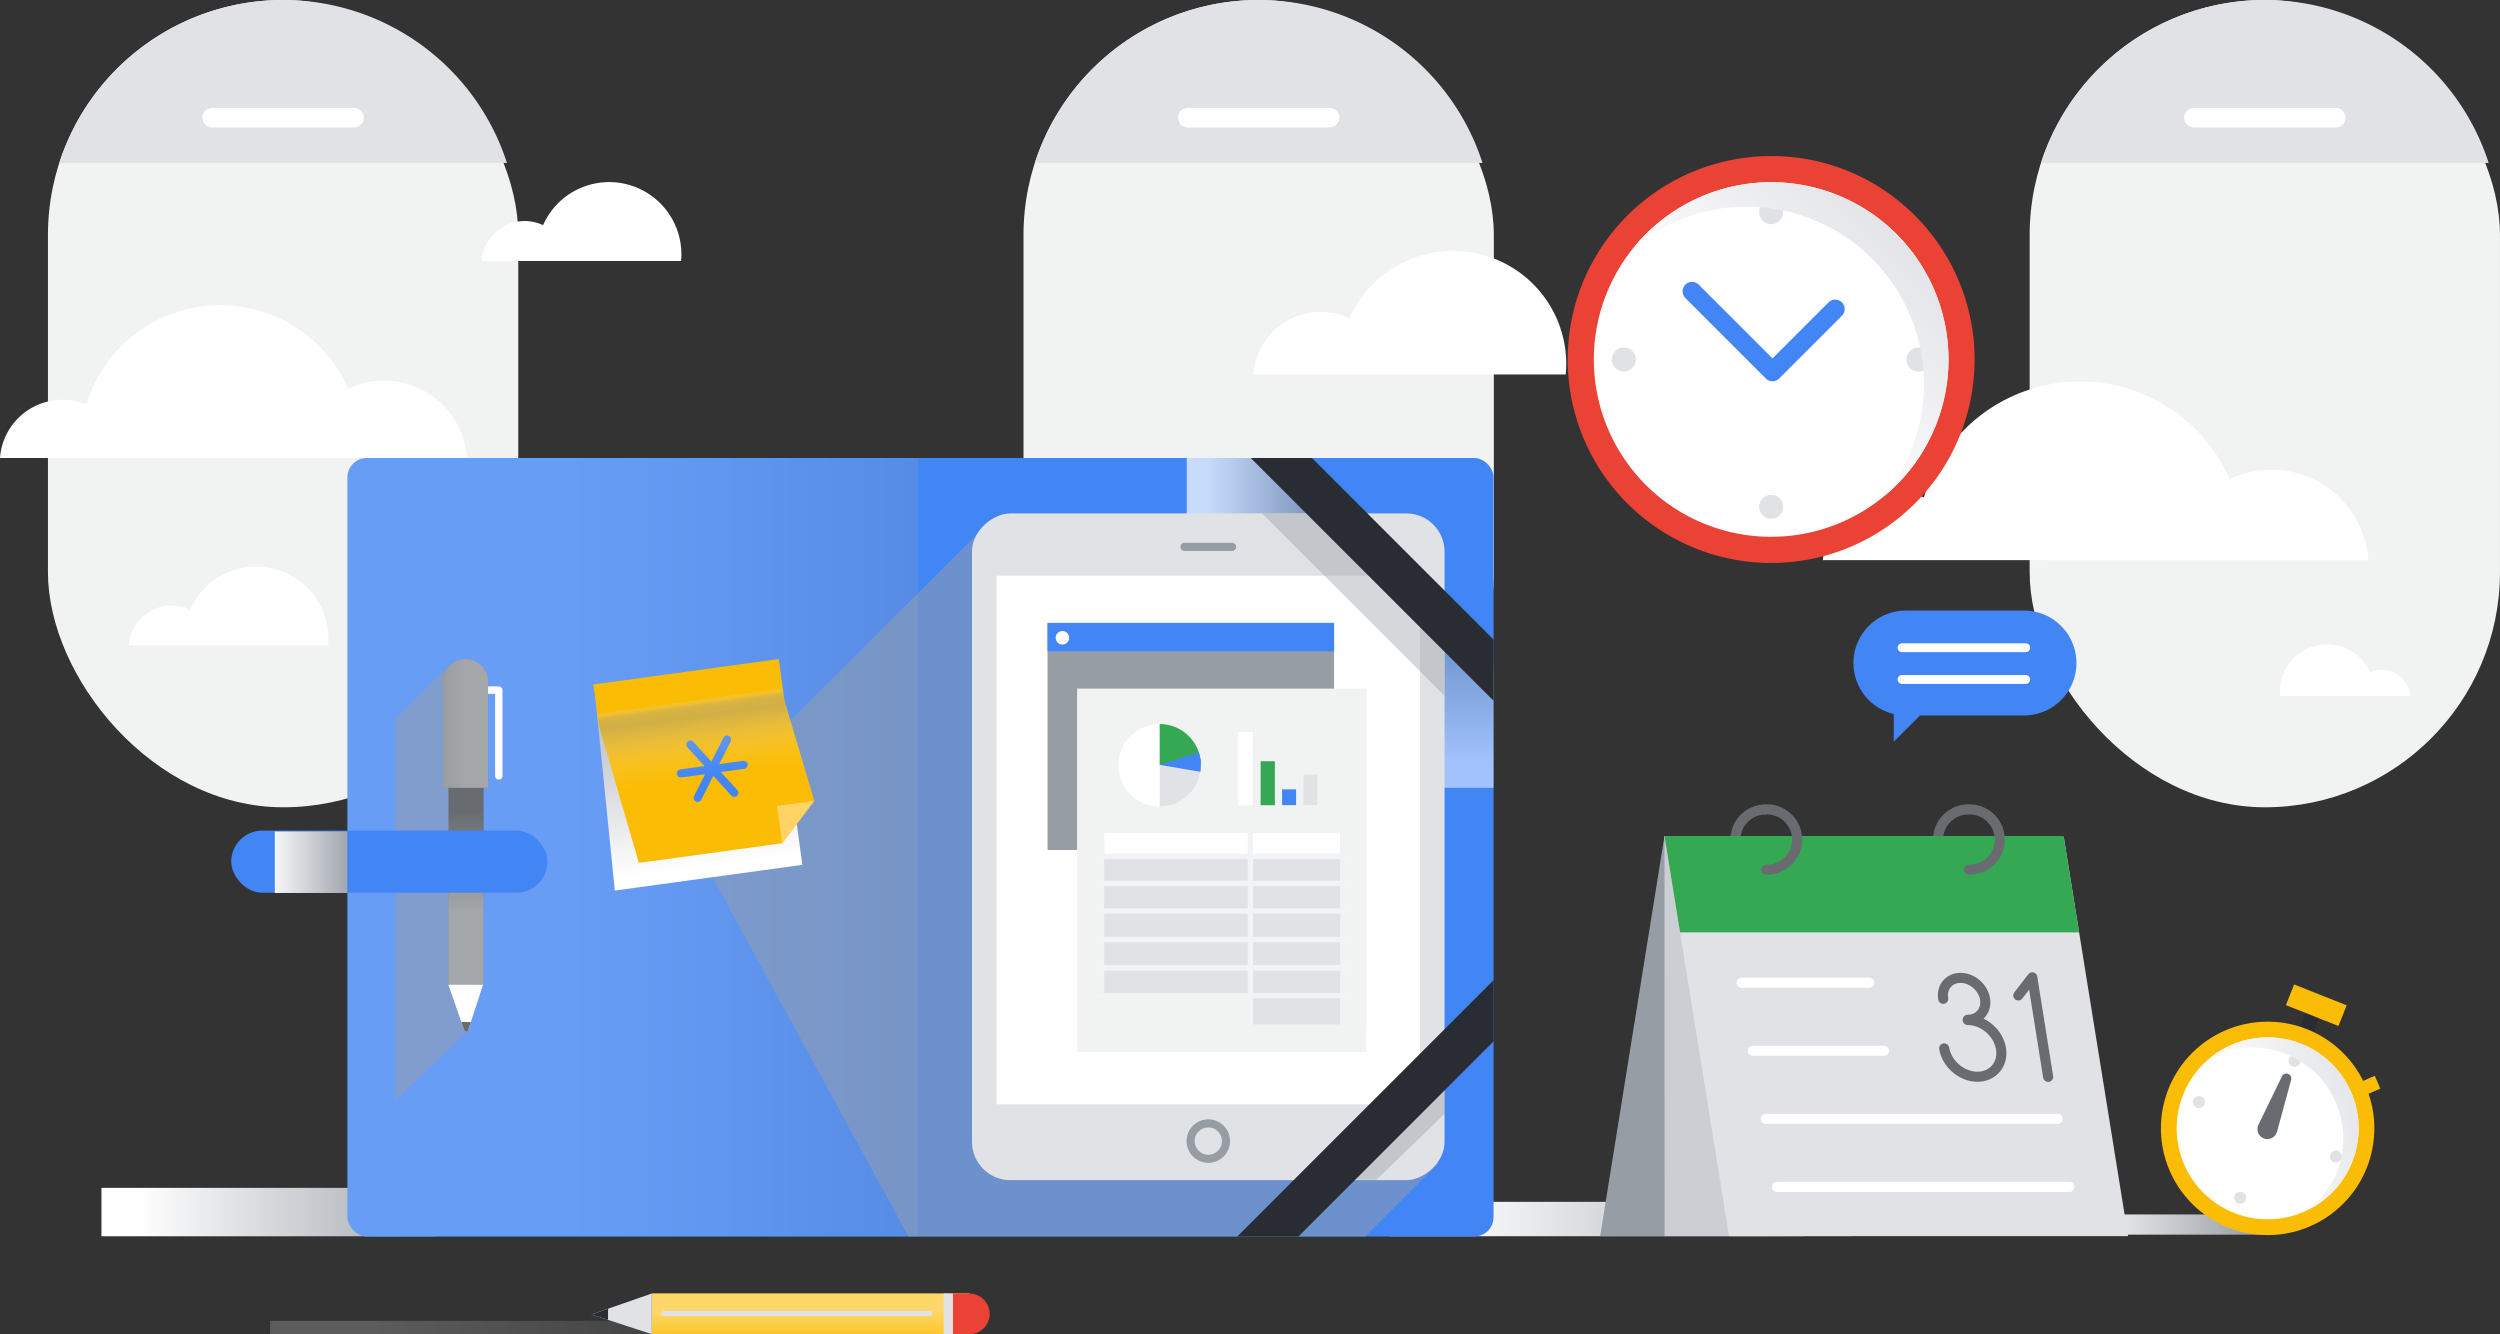 <svg xmlns="http://www.w3.org/2000/svg"
  xmlns:xlink="http://www.w3.org/1999/xlink" viewBox="0 0 1586.38 846.63">
  <rect x="0" y="0" width="1586.38" height="846.63" fill="#333333" stroke="none"/>
  <defs>
    <style>      .cls-15,      .cls-16,      .cls-20,      .cls-21,      .cls-23,      .cls-29,      .cls-33,      .cls-46,      .cls-47,      .cls-5 {        fill: none      }
      .cls-3 {        fill: #f1f2f2      }
      .cls-4 {        fill: #e1e2e6      }
      .cls-33,      .cls-47,      .cls-5 {        stroke: #fff      }
      .cls-15,      .cls-20,      .cls-23,      .cls-29,      .cls-33,      .cls-46,      .cls-47,      .cls-5 {        stroke-linecap: round      }
      .cls-15,      .cls-16,      .cls-20,      .cls-21,      .cls-5 {        stroke-miterlimit: 10      }
      .cls-5 {        stroke-width: 12.41px      }
      .cls-6 {        fill: #fff      }
      .cls-23 {        mix-blend-mode: multiply      }
      .cls-10 {        fill: #4285f4      }
      .cls-15 {        stroke: #979da5      }
      .cls-15,      .cls-29 {        stroke-width: 5.15px      }
      .cls-16,      .cls-20,      .cls-46 {        stroke: #686c71      }
      .cls-16,      .cls-20,      .cls-46,      .cls-47 {        stroke-width: 6.4px      }
      .cls-17 {        fill: #979da5      }
      .cls-19 {        fill: #34a853      }
      .cls-21 {        stroke: #f2f3f4;        stroke-width: 3.43px      }
      .cls-22 {        fill: #ea4335      }
      .cls-23,      .cls-29 {        stroke: #4285f4      }
      .cls-23,      .cls-29,      .cls-33,      .cls-46,      .cls-47 {        stroke-linejoin: round      }
      .cls-23 {        stroke-width: 12px      }
      .cls-28 {        fill: #fbbc05      }
      .cls-33 {        stroke-width: 5.64px      }
      .cls-36 {        fill: #686c71      }
      .cls-41 {        fill: #2a2c33      }    </style>
    <linearGradient id="linear-gradient" x1="9424.34" y1="297.42" x2="9625.34" y2="297.42" gradientTransform="matrix(1.05 0 0 1 -9807.24 471.69)" gradientUnits="userSpaceOnUse">
      <stop offset="0" stop-color="#fff" />
      <stop offset="1" stop-color="#979da5" />
    </linearGradient>
    <linearGradient id="linear-gradient-2" x1="10211.87" y1="301.85" x2="10461.84" y2="301.85" xlink:href="#linear-gradient" />
    <linearGradient id="linear-gradient-3" x1="10591.49" y1="305.35" x2="10705.62" y2="305.35" xlink:href="#linear-gradient" />
    <linearGradient id="linear-gradient-4" x1="1057.05" y1="644" x2="1418.97" y2="644" gradientTransform="matrix(-1 0 0 1 1928 0)" gradientUnits="userSpaceOnUse">
      <stop offset="0" stop-color="#686c71" />
      <stop offset=".32" stop-color="#9d9fa3" />
      <stop offset=".78" stop-color="#e3e4e5" />
      <stop offset="1" stop-color="#fff" />
    </linearGradient>
    <linearGradient id="linear-gradient-5" x1="955.26" y1="129.27" x2="1021.33" y2="129.27" gradientTransform="rotate(180 894.015 222.815)" gradientUnits="userSpaceOnUse">
      <stop offset="0" stop-color="#979da5" />
      <stop offset="1" stop-color="#fff" />
    </linearGradient>
    <linearGradient id="linear-gradient-6" x1="741.04" y1="121.29" x2="822.23" y2="121.29" gradientTransform="rotate(90 691.195 352.105)" xlink:href="#linear-gradient-5" />
    <linearGradient id="linear-gradient-7" x1="672.18" y1="632.75" x2="909.85" y2="395.08" xlink:href="#linear-gradient" />
    <linearGradient id="linear-gradient-8" x1="1124.31" y1="657.44" x2="1005.01" y2="657.44" xlink:href="#linear-gradient" />
    <linearGradient id="linear-gradient-9" x1="1291.74" y1="328.74" x2="1400.04" y2="437.04" gradientTransform="rotate(90 1368.5 322.5)" gradientUnits="userSpaceOnUse">
      <stop offset="0" stop-color="#e1e2e6" />
      <stop offset="1" stop-color="#fff" />
    </linearGradient>
    <linearGradient id="linear-gradient-10" x1="890.9" y1="351.48" x2="843.75" y2="398.63" xlink:href="#linear-gradient-5" />
    <linearGradient id="linear-gradient-11" x1="882.1" y1="713.27" x2="896.32" y2="727.49" xlink:href="#linear-gradient-5" />
    <linearGradient id="linear-gradient-12" x1="585.8" y1="656.66" x2="585.8" y2="500.58" gradientTransform="rotate(-7.81 -260.353 1606.207)" xlink:href="#linear-gradient" />
    <linearGradient id="linear-gradient-13" x1="594.3" y1="502.49" x2="594.3" y2="628.88" gradientTransform="rotate(-7.81 -260.353 1606.207)" gradientUnits="userSpaceOnUse">
      <stop offset=".38" stop-color="#fff" stop-opacity="0" />
      <stop offset=".38" stop-color="#f9f9fa" stop-opacity=".06" />
      <stop offset=".38" stop-color="#e2e4e6" stop-opacity=".28" />
      <stop offset=".39" stop-color="#ced0d4" stop-opacity=".48" />
      <stop offset=".4" stop-color="#bcc0c5" stop-opacity=".64" />
      <stop offset=".4" stop-color="#afb3b9" stop-opacity=".77" />
      <stop offset=".41" stop-color="#a4a9b0" stop-opacity=".88" />
      <stop offset=".42" stop-color="#9ca2aa" stop-opacity=".95" />
      <stop offset=".43" stop-color="#989ea6" stop-opacity=".99" />
      <stop offset=".47" stop-color="#979da5" />
      <stop offset=".57" stop-color="#bfc3c8" stop-opacity=".61" />
      <stop offset=".66" stop-color="#e2e3e6" stop-opacity=".28" />
      <stop offset=".73" stop-color="#f7f7f8" stop-opacity=".08" />
      <stop offset=".77" stop-color="#fff" stop-opacity="0" />
    </linearGradient>
    <linearGradient id="linear-gradient-14" x1="260.06" y1="560.5" x2="366.27" y2="560.5" xlink:href="#linear-gradient" />
    <linearGradient id="linear-gradient-15" x1="2123.45" y1="1680.93" x2="2059.86" y2="1680.93" gradientTransform="rotate(180 1271.845 1170.365)" gradientUnits="userSpaceOnUse">
      <stop offset="0" stop-color="#fff" />
      <stop offset="1" stop-color="#686c71" />
    </linearGradient>
    <linearGradient id="linear-gradient-16" x1="2003.93" y1="1681.29" x2="2003.93" y2="1756.07" gradientTransform="translate(-1558.93 -1115.88)" gradientUnits="userSpaceOnUse">
      <stop offset="0" stop-color="#fff" />
      <stop offset="1" stop-color="#808285" />
    </linearGradient>
    <linearGradient id="linear-gradient-17" x1="-17031.15" y1="3746.35" x2="-17031.15" y2="4024.29" gradientTransform="matrix(.21 0 0 .66 4090.12 -1587.95)" gradientUnits="userSpaceOnUse">
      <stop offset="0" stop-color="#fff" />
      <stop offset=".91" stop-color="#8c8d90" />
      <stop offset="1" stop-color="#808285" />
    </linearGradient>
    <linearGradient id="linear-gradient-18" x1="3.51" y1="3618.68" x2="3.51" y2="3643.66" gradientTransform="translate(510.76 -2786.98)" gradientUnits="userSpaceOnUse">
      <stop offset="0" stop-color="#fff" />
      <stop offset=".91" stop-color="#fbc21d" />
      <stop offset="1" stop-color="#fbbc05" />
    </linearGradient>
    <linearGradient id="linear-gradient-19" x1="-146.99" y1="-862.05" x2="-76.83" y2="-791.89" gradientTransform="rotate(111.7 193.858 577.349)" xlink:href="#linear-gradient-9" />
    <linearGradient id="linear-gradient-20" x1="9501.62" y1="75.44" x2="9556.03" y2="75.44" xlink:href="#linear-gradient" />
    <clipPath id="clip-path" transform="translate(-149.62 -106.37)">
      <path d="M1085.1 397H735.44v494h349.66a12.27 12.27 0 0 0 12.27-12.27V409.27A12.27 12.27 0 0 0 1085.1 397z" fill="none" />
    </clipPath>
  </defs>
  <g style="isolation:isolate">
    <g id="Background">
      <rect class="cls-3" x="649.46" width="298.45" height="512.27" rx="149.23" ry="149.23" />
      <rect class="cls-3" x="1287.92" width="298.45" height="512.27" rx="149.23" ry="149.23" />
      <path class="cls-4" d="M1444.72 209.78h284.1a149.28 149.28 0 0 0-142.05-103.41 149.28 149.28 0 0 0-142.05 103.41z" transform="translate(-149.62 -106.37)" />
      <path class="cls-5" d="M1392.15 74.69h90" />
      <path class="cls-6" d="M1306.37 461.82a46.49 46.49 0 0 1 64-39.76 103.65 103.65 0 0 1 194.07-11.69 61.75 61.75 0 0 1 88.07 51.46z" transform="translate(-149.62 -106.37)" />
      <path class="cls-4" d="M806.26 209.78h284.1a149.28 149.28 0 0 0-142.05-103.41 149.28 149.28 0 0 0-142.05 103.41z" transform="translate(-149.62 -106.37)" />
      <path class="cls-5" d="M753.69 74.69h90" />
      <rect class="cls-3" x="30.42" width="298.45" height="512.27" rx="149.23" ry="149.23" />
      <path class="cls-4" d="M187.22 209.78h284.1a149.28 149.28 0 0 0-142.05-103.41 149.28 149.28 0 0 0-142.05 103.41z" transform="translate(-149.62 -106.37)" />
      <path class="cls-5" d="M134.64 74.69h90.01" />
      <path class="cls-6" d="M987.73 304.24a42.64 42.64 0 0 1 18.27 4.13 71.8 71.8 0 0 1 137.48 28.94c0 2.26-.13 4.49-.34 6.69H945a42.85 42.85 0 0 1 42.73-39.76zM258.56 490.62a27.22 27.22 0 0 1 11.66 2.64A45.84 45.84 0 0 1 358 511.73c0 1.44-.09 2.87-.22 4.27H231.29a27.36 27.36 0 0 1 27.27-25.38zM482.56 246.62a27.22 27.22 0 0 1 11.66 2.64A45.84 45.84 0 0 1 582 267.73c0 1.44-.09 2.87-.22 4.27H455.29a27.36 27.36 0 0 1 27.27-25.38zM1661.2 531.43a17.77 17.77 0 0 0-7.61 1.72 29.92 29.92 0 0 0-57.3 12.06c0 .94.06 1.87.14 2.79H1679a17.86 17.86 0 0 0-17.8-16.57zM896.93 445.32a17.62 17.62 0 0 0-7.55 1.71 29.67 29.67 0 0 0-56.8 12c0 .93.06 1.85.14 2.77h81.86a17.71 17.71 0 0 0-17.65-16.48zM149.62 397a39.81 39.81 0 0 1 54.79-34 88.75 88.75 0 0 1 166.17-10A52.88 52.88 0 0 1 446 397z" transform="translate(-149.62 -106.37)" />
    </g>
    <g id="Foreground">
      <path style="mix-blend-mode:multiply" fill="url(#linear-gradient)" d="M64.38 753.76h211.59v30.72H64.38z" />
      <path style="mix-blend-mode:multiply" fill="url(#linear-gradient-2)" d="M881.38 762.63h263.15v21.82H881.38z" />
      <path style="mix-blend-mode:multiply" fill="url(#linear-gradient-3)" d="M1314.38 770.63h120.15v12.82h-120.15z" />
      <rect class="cls-10" x="220.47" y="290.63" width="727.28" height="494" rx="12.27" ry="12.27" />
      <path d="M382.36 397H732v494H382.36a12.27 12.27 0 0 1-12.27-12.27V409.27A12.27 12.27 0 0 1 382.36 397z" transform="translate(-149.62 -106.37)" style="mix-blend-mode:multiply" fill="url(#linear-gradient-4)" opacity=".2" />
      <path style="mix-blend-mode:multiply" opacity=".7" fill="url(#linear-gradient-5)" d="M847.27 342.09l-51.89-51.46h-42.32v51.46h94.21z" />
      <path style="mix-blend-mode:multiply" fill="url(#linear-gradient-6)" opacity=".5" d="M947.74 421.85l-51.46-37.73V499.9h51.46v-78.05z" />
      <path style="mix-blend-mode:multiply" fill="url(#linear-gradient-7)" opacity=".5" d="M628.36 330.6L434.53 524.42l141.94 260.21h289.8l46.31-46.31L628.36 330.6z" />
      <rect class="cls-4" x="704.8" y="493.76" width="423.07" height="299.88" rx="24.28" ry="24.28" transform="rotate(90 894.71 515.7)" />
      <path class="cls-6" transform="rotate(90 894.71 511.41)" d="M748.65 505.06h335.37v268.69H748.65z" />
      <path class="cls-15" d="M751.59 347.02h30.25" />
      <circle class="cls-15" cx="766.72" cy="724.08" r="11.23" />
      <path class="cls-16" d="M1399 658.24a19.11 19.11 0 1 1 0-38.21M1270.44 658.24a19.11 19.11 0 1 1 0-38.21" transform="translate(-149.62 -106.37)" />
      <path class="cls-17" d="M1132.1 784.38l-55.11-253.85-20.79-.04-40.81 253.89h116.71z" />
      <path style="mix-blend-mode:multiply" fill="url(#linear-gradient-8)" opacity=".5" d="M1056.2 530.49l.05 253.89h119.25l-60.27-253.85-59.03-.04z" />
      <path class="cls-4" d="M1350.38 784.38l-40.82-253.23-253.36-.66 40.98 253.89h253.2z" />
      <path class="cls-19" d="M1319.28 591.66l-9.83-61.17H1056.2l9.89 61.17h253.19z" />
      <path class="cls-20" d="M1270.44 620a19.11 19.11 0 1 1 0 38.21M1399 620a19.11 19.11 0 1 1 0 38.21" transform="translate(-149.62 -106.37)" />
      <path class="cls-17" d="M664.72 395.27h181.82v144.08H664.72z" />
      <path class="cls-3" d="M683.46 436.96v230.52h183.6l.07-230.52H683.46z" />
      <path class="cls-4" d="M794.97 546.08h55.43v103.97h-55.43z" />
      <path class="cls-4" d="M700.66 528.32H850.3v103.43H700.66zM827.14 491.53h8.84v19.36h-8.84z" />
      <path class="cls-6" d="M700.66 528.32H850.3v14.37H700.66z" />
      <path class="cls-21" d="M793.45 660.37V526.38M696.76 560.55h159.43M696.76 543.4h159.43M697.14 578.12h159.44M696.14 596.16h159.43M697.03 614.14h159.44M695.67 631.87h159.44" />
      <circle class="cls-6" cx="885.47" cy="592" r="26.18" transform="rotate(-45 682.266 719.426)" />
      <path class="cls-6" d="M785.53 464.44h9.45v46.51h-9.45z" />
      <path class="cls-19" d="M799.94 483.03h9.03v27.92h-9.03z" />
      <path class="cls-10" d="M813.55 500.89h8.88v9.99h-8.88z" />
      <path class="cls-19" d="M904 573.49a26.1 26.1 0 0 0-18.51-7.67v25.9l26.15-.84a26.08 26.08 0 0 0-7.64-17.39z" transform="translate(-149.62 -106.37)" />
      <path class="cls-10" d="M664.72 395.27h181.82v18.01H664.72z" />
      <circle class="cls-6" cx="674.16" cy="404.7" r="4.29" />
      <path class="cls-6" d="M1273.5 455.3a120.8 120.8 0 1 1 120.8-120.8 120.94 120.94 0 0 1-120.8 120.8z" transform="translate(-149.62 -106.37)" />
      <path class="cls-22" d="M1273.5 222A112.5 112.5 0 1 1 1161 334.5 112.5 112.5 0 0 1 1273.5 222m0-16.6a129.1 129.1 0 1 0 91.29 37.81 128.25 128.25 0 0 0-91.29-37.81z" transform="translate(-149.62 -106.37)" />
      <path class="cls-23" d="M1124.74 235.92l39.81-39.81M1124.74 235.92l-51.06-51.06" />
      <circle class="cls-4" cx="1123.88" cy="134.67" r="7.63" />
      <circle class="cls-4" cx="1123.88" cy="321.6" r="7.63" />
      <circle class="cls-4" cx="1217.34" cy="228.13" r="7.63" />
      <circle class="cls-4" cx="1030.41" cy="228.13" r="7.63" />
      <path d="M1257.92 237.58a112.5 112.5 0 0 1 87 183.88 112.5 112.5 0 1 0-158.33-158.33 112 112 0 0 1 71.33-25.55z" transform="translate(-149.62 -106.37)" style="mix-blend-mode:multiply" fill="url(#linear-gradient-9)" />
      <path style="mix-blend-mode:multiply" fill="url(#linear-gradient-10)" opacity=".4" d="M834.53 325.8H800.8l115.78 115.78V400.7l-82.05-74.9z" />
      <path style="mix-blend-mode:multiply" fill="url(#linear-gradient-11)" opacity=".4" d="M916.87 689.44l-58.03 59.17h14.57l43.46-42.02v-17.15z" />
      <path class="cls-4" d="M885.53 591.73v26.45a26.16 26.16 0 0 0 26-24.16z" transform="translate(-149.62 -106.37)" />
      <path class="cls-10" d="M885.47 591.72l25.85 4.39a26.29 26.29 0 0 0-.95-12.17z" transform="translate(-149.62 -106.37)" />
      <path style="mix-blend-mode:multiply" fill="url(#linear-gradient-12)" d="M509.12 548.79l-118.98 16.32-11.93-118.31 115.05-15.77 15.86 117.76z" />
      <path class="cls-28" d="M516.72 508.15l-18.97-63.79-3.58-26.15-117.67 16.14 3.58 26.14 25.31 87.06 90.9-12.46 20.43-26.94z" />
      <path class="cls-29" d="M438.08 472.46l27.89 30.63M461.33 469.28l-18.61 37M432.06 490.78l39.83-5.46" />
      <path fill="#ffd364" d="M496.27 535.1l20.47-26.96-23.72 3.25 3.25 23.71z" />
      <path style="mix-blend-mode:color-burn" fill="url(#linear-gradient-13)" opacity=".4" d="M516.72 508.15l-18.97-63.79-3.58-26.15-117.67 16.14 3.58 26.14 25.31 87.06 90.9-12.46 20.43-26.94z" />
      <g>
        <path d="M1433.91 493.8H1359a33.28 33.28 0 0 0-33.28 33.28 33.28 33.28 0 0 0 25.58 32.37V577l16.7-16.64h65.94a33.28 33.28 0 0 0 33.28-33.28 33.28 33.28 0 0 0-33.31-33.28z" transform="translate(-149.62 -106.37)" style="mix-blend-mode:multiply" fill="#4285f4" />
        <path class="cls-33" d="M1206.93 411.01h78.49M1206.93 431.15h78.49" />
      </g>
      <path style="mix-blend-mode:multiply" fill="url(#linear-gradient-14)" opacity=".5" d="M284.5 422.56l-33.59 33.59v242.29l45.03-43.53-11.44-232.35z" />
      <g>
        <path stroke-width="4.67" stroke-linejoin="round" stroke-linecap="round" stroke="#fff" fill="none" d="M307.92 437.91h8.6v54.45" />
        <path class="cls-36" transform="rotate(-90 317.37 670.32)" d="M362.8 637.59h165.13v22.21H362.8z" />
        <path transform="rotate(-90 317.37 681.43)" style="mix-blend-mode:multiply" fill="url(#linear-gradient-15)" opacity=".4" d="M373.91 648.69h142.92v22.21H373.91z" />
        <path class="cls-6" d="M456.12 731.26l-9.43 28.9a1.31 1.31 0 0 1-2.48 0l-10.07-28.93z" transform="translate(-149.62 -106.37)" />
        <path class="cls-36" d="M442.36 754.88l1.85 5.31a1.31 1.31 0 0 0 2.48 0l1.71-5.26z" transform="translate(-149.62 -106.37)" />
        <path class="cls-36" d="M418.42 551.08h67.43v28.66h-67.43a14.26 14.26 0 0 1-14.26-14.26v-.15a14.26 14.26 0 0 1 14.26-14.26z" transform="rotate(90 423.375 437.415)" />
        <path d="M418.42 551.08h67.43v28.66h-67.43a14.26 14.26 0 0 1-14.26-14.26v-.15a14.26 14.26 0 0 1 14.26-14.26z" transform="rotate(90 423.375 437.415)" style="mix-blend-mode:multiply" fill="url(#linear-gradient-16)" opacity=".4" />
      </g>
      <rect class="cls-10" x="146.71" y="527.05" width="200.69" height="39.45" rx="19.73" ry="19.73" />
      <path transform="rotate(-90 322.645 970.395)" style="mix-blend-mode:multiply" fill="url(#linear-gradient-17)" opacity=".2" d="M446.4 819.13h8.47v259.28h-8.47z" />
      <g>
        <path class="cls-28" d="M413.59 820.79h201.36v25.81H413.59z" />
        <path style="mix-blend-mode:multiply" fill="url(#linear-gradient-18)" opacity=".4" d="M413.59 820.79h201.36v25.81H413.59z" />
        <path class="cls-4" d="M413.59 846.6l-38.27-12.48 38.27-13.33v25.81z" />
        <path class="cls-41" d="M385.86 830.45l-10.54 3.67 10.51 3.41.03-7.08z" />
        <path class="cls-22" d="M764.69 927.15h-14V953h14a12.91 12.91 0 0 0 0-25.82z" transform="translate(-149.62 -106.37)" />
        <path class="cls-4" d="M598.79 820.79h5.91v25.82h-5.91z" />
      </g>
      <path stroke="#e1e2e6" stroke-width="3.24" stroke-miterlimit="10" stroke-linecap="round" fill="none" d="M421.15 833.53h168.74" />
      <g>
        <path stroke-width="8.85" stroke="#fbbc05" stroke-linecap="square" stroke-linejoin="round" fill="none" d="M1438.61 716.94l66-28.46" />
        <path stroke="#2a2c33" stroke-width="8.85" stroke-linejoin="round" stroke-linecap="round" fill="none" d="M1470.3 636.72l-10.85 27.33" />
        <path class="cls-6" d="M1588.53 885.06a62.67 62.67 0 1 1 58.25-39.54 62.36 62.36 0 0 1-58.25 39.54z" transform="translate(-149.62 -106.37)" />
        <path class="cls-28" d="M1588.56 764.68a57.7 57.7 0 1 1-53.63 36.4 57.52 57.52 0 0 1 53.63-36.4m0-10a67.71 67.71 0 1 0 25 4.79 67.56 67.56 0 0 0-25-4.79z" transform="translate(-149.62 -106.37)" />
        <path class="cls-28" transform="rotate(21.67 1822.347 299.971)" d="M1601.56 737.12h35.87v14.11h-35.87z" />
        <circle class="cls-4" cx="1605.59" cy="779.47" r="3.82" transform="rotate(-68.33 1452.5 836.499)" />
        <circle class="cls-4" cx="1571.08" cy="866.36" r="3.82" transform="rotate(-68.33 1417.981 923.397)" />
        <circle class="cls-4" cx="1631.78" cy="840.18" r="3.82" transform="rotate(-68.33 1478.69 897.208)" />
        <circle class="cls-4" cx="1544.89" cy="805.66" r="3.82" transform="rotate(-68.33 1391.8 862.693)" />
        <path d="M1600.16 775.19a57.69 57.69 0 0 1 15.32 98.19 57.68 57.68 0 1 0-63-96l1-.39a57.54 57.54 0 0 1 46.68-1.8z" transform="translate(-149.62 -106.37)" style="mix-blend-mode:multiply" fill="url(#linear-gradient-19)" />
        <path class="cls-36" d="M1582.63 820.27l15-30.87a3.13 3.13 0 0 1 5.84 2.19l-9 33.1a6.33 6.33 0 0 1-12.21-3.32 6.76 6.76 0 0 1 .37-1.1z" transform="translate(-149.62 -106.37)" />
      </g>
      <g>
        <path class="cls-46" d="M1382.68 740.17c-1.25-7.34 3.68-13.29 11-13.29s14.29 6 15.54 13.29-3.68 13.29-11 13.29M1398.25 753.62c9.95 0 19.39 8.07 21.08 18s-5 18-14.95 18-19.39-8.07-21.08-18" transform="translate(-149.62 -106.37)" />
        <path class="cls-46" d="M1280.72 631.67l8.87-11.5 10.06 63.15" />
        <path class="cls-47" d="M1105.16 623.59h81.03M1112.28 666.77h83.16M1120.47 709.96h185.21M1127.59 753.14h185.56" />
      </g>
      <path style="mix-blend-mode:multiply" fill="url(#linear-gradient-20)" d="M174.38 527.63h46v39h-46z" />
      <g clip-path="url(#clip-path)">
        <path class="cls-41" d="M1133.12 586.81L893.84 347.53l19.41-19.41 239.28 239.28zM1152.53 712l-19.41-19.41L893.84 931.9l19.41 19.41z" transform="translate(-149.62 -106.37)" />
      </g>
    </g>
  </g>
</svg>
